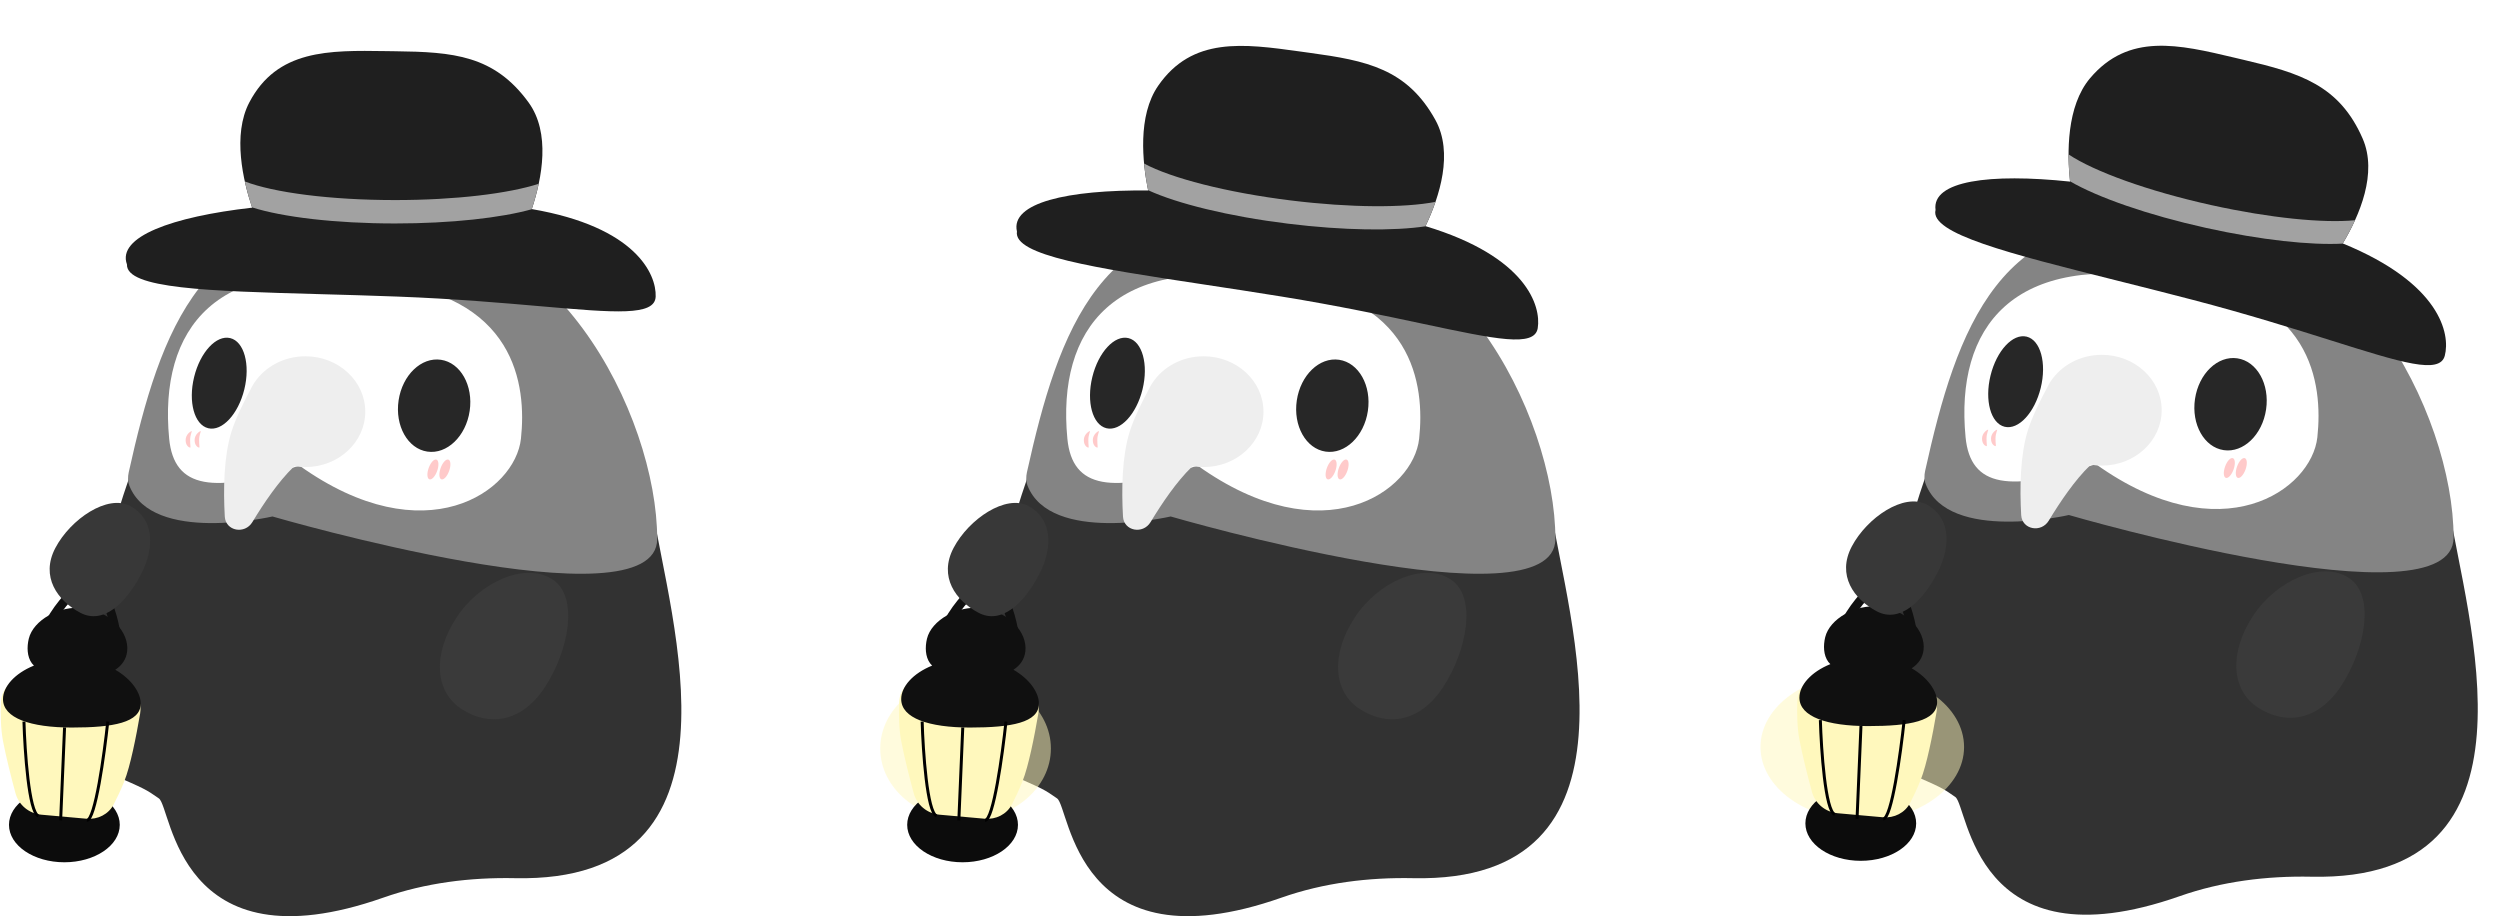 <svg width="835" height="306" viewBox="0 0 835 306" fill="none" xmlns="http://www.w3.org/2000/svg">
<path d="M36.792 258.433C14.316 255.139 33.842 184.437 46 151.5C102.19 144.295 213.388 139.5 218 170C223.454 206.065 252.528 295.004 172.009 293.311C157.139 292.999 142.079 294.871 128.047 299.802C59.167 324.006 57.448 269.723 53.058 266.667C48.622 263.579 48.622 263.579 36.792 258.433Z" fill="#323232"/>
<path d="M219.5 180C219.5 210.017 91 172.5 91 172.5C91 172.5 50.912 181.823 43.199 162.212C42.641 160.794 42.669 159.224 42.999 157.736C53.452 110.612 67.929 67.634 126 76C184.5 68.5 219.5 139 219.5 180Z" fill="#848484"/>
<path d="M182.037 229.445C174.128 241.574 163.091 242.634 154.13 236.791C145.169 230.948 144.518 218.463 152.427 206.333C160.336 194.204 175.539 187.657 184.5 193.5C193.461 199.343 189.946 217.315 182.037 229.445Z" fill="#3A3A3A"/>
<path d="M15.5 210C21.333 198.667 34.2 183.4 39 213" stroke="#101010" stroke-width="3"/>
<ellipse cx="21.5" cy="275.5" rx="18.5" ry="12.5" fill="#0C0C0C"/>
<path d="M0.305 234.64C0.482 229.455 4.979 225.668 10.162 225.886L37.514 227.037C43.406 227.286 47.795 232.548 46.799 238.36C45.478 246.066 43.533 255.91 41.5 261C40.355 263.865 39.095 266.504 37.992 268.645C36.266 271.992 32.637 273.789 28.887 273.454L13.815 272.108C9.706 271.742 6.243 268.893 5.17 264.91C3.807 259.854 2.014 252.857 1 247.5C0.248 243.528 0.165 238.736 0.305 234.64Z" fill="#FFF8BD"/>
<path fill-rule="evenodd" clip-rule="evenodd" d="M38.504 223.697C40.747 222.24 42.177 220.164 42.473 217.549C43.189 211.237 37.033 204.171 27.613 203.102C19.875 202.224 11.097 207.12 9.609 213.334C8.957 216.055 8.998 219.316 10.663 221.567C10.858 221.831 11.082 222.077 11.333 222.308C4.86 224.931 1 229.382 1 233.498C1 239.851 10.193 243 24 243C37.807 243 47 241.351 47 234.999C47 231.288 43.864 226.794 38.504 223.697Z" fill="#101010"/>
<path d="M21.562 242.97L20.25 274M8 241C8.292 251.015 9.662 271.34 12.812 272.522M36 241C34.833 252 31.8 274 29 274" stroke="black"/>
<path d="M47 192C41.912 201.642 34.42 208.669 26.825 204.661C19.229 200.652 13.412 192.642 18.5 183C23.588 173.358 35.904 164.991 43.5 169C51.096 173.008 52.088 182.358 47 192Z" fill="#383838"/>
<path d="M174 146.5C172.105 164.141 142 185.5 100 155.5C71.5 165 58.123 163.422 56.5 146.5C53 110 72 84 125.5 94C172.5 98 175.895 128.859 174 146.5Z" fill="white"/>
<ellipse cx="73.222" cy="127.977" rx="8.634" ry="15.493" transform="rotate(13.73 73.222 127.977)" fill="#272727"/>
<ellipse cx="145" cy="135.5" rx="12" ry="15.5" transform="rotate(8.416 145 135.5)" fill="#272727"/>
<path fill-rule="evenodd" clip-rule="evenodd" d="M102 156C113.046 156 122 147.717 122 137.5C122 127.283 113.046 119 102 119C94.793 119 88.477 122.526 84.957 127.815C84.914 127.877 84.872 127.94 84.831 128.005C84.376 128.709 83.969 129.443 83.616 130.203C81.345 134.408 78.718 139.732 77.327 144.153C74.717 152.448 74.574 163.542 75.078 172.527C75.352 177.403 81.77 178.563 84.292 174.38C88.131 168.012 93.025 160.821 98 156C98.106 155.897 98.215 155.793 98.325 155.688C99.516 155.893 100.745 156 102 156Z" fill="#EEEEEE"/>
<path fill-rule="evenodd" clip-rule="evenodd" d="M128.916 17.072C109.743 16.784 92.555 16.526 83.271 34.211C77.591 45.032 81.197 60.376 84.213 69.359C57.379 72.404 39.016 79.105 42.402 88.314C42.111 96.449 69.595 97.212 106.533 98.236C114.885 98.468 123.721 98.713 132.828 99.06C151.806 99.783 167.852 101.181 180.762 102.306C205.533 104.465 218.758 105.617 218.993 99.06C219.26 91.578 212.37 75.802 177.617 69.832C181.078 59.438 183.935 44.39 176.538 34.211C165.073 18.436 151.366 17.354 132.035 17.116C130.99 17.103 129.95 17.087 128.916 17.072Z" fill="#1F1F1F"/>
<path fill-rule="evenodd" clip-rule="evenodd" d="M179.934 61.379C169.856 64.651 152.133 66.822 131.952 66.822C110.208 66.822 91.317 64.301 81.767 60.599C82.476 63.814 83.349 66.777 84.18 69.262C94.294 72.496 111.911 74.637 131.952 74.637C150.744 74.637 167.404 72.755 177.746 69.854C177.703 69.847 177.66 69.839 177.617 69.832C178.476 67.252 179.297 64.386 179.934 61.379Z" fill="#A2A2A2"/>
<path d="M63.5 147C63.5 148.933 63.776 149.5 63.5 149.5C63.224 149.5 62 148.933 62 147C62 145.067 63.724 144 64 144C64.276 144 63.5 145.067 63.5 147Z" fill="#FFCACA"/>
<path d="M66.5 147C66.5 148.933 66.776 149.5 66.5 149.5C66.224 149.5 65 148.933 65 147C65 145.067 66.724 144 67 144C67.276 144 66.5 145.067 66.5 147Z" fill="#FFCACA"/>
<ellipse cx="144.595" cy="156.801" rx="1.5" ry="3.5" transform="rotate(19.762 144.595 156.801)" fill="#FFCACA"/>
<ellipse cx="148.595" cy="156.801" rx="1.5" ry="3.5" transform="rotate(19.762 148.595 156.801)" fill="#FFCACA"/>
<path d="M336.792 258.433C314.316 255.139 333.842 184.437 346 151.5C402.19 144.295 513.388 139.5 518 170C523.454 206.065 552.528 295.004 472.009 293.311C457.139 292.999 442.079 294.871 428.047 299.802C359.167 324.006 357.448 269.723 353.058 266.667C348.622 263.579 348.622 263.579 336.792 258.433Z" fill="#323232"/>
<path d="M519.5 180C519.5 210.017 391 172.5 391 172.5C391 172.5 350.912 181.823 343.199 162.212C342.641 160.794 342.669 159.224 342.999 157.736C353.452 110.612 367.929 67.634 426 76C484.5 68.5 519.5 139 519.5 180Z" fill="#848484"/>
<path d="M482.037 229.445C474.128 241.574 463.091 242.634 454.13 236.791C445.169 230.948 444.518 218.463 452.427 206.333C460.336 194.204 475.539 187.657 484.5 193.5C493.461 199.343 489.946 217.315 482.037 229.445Z" fill="#3A3A3A"/>
<path d="M315.5 210C321.333 198.667 334.2 183.4 339 213" stroke="#101010" stroke-width="3"/>
<g filter="url(#filter0_f_13_154)">
<ellipse cx="322.5" cy="250" rx="28.5" ry="24" fill="#FFF8BD" fill-opacity="0.5"/>
</g>
<ellipse cx="321.5" cy="275.5" rx="18.5" ry="12.5" fill="#0C0C0C"/>
<path d="M300.305 234.64C300.482 229.455 304.979 225.668 310.162 225.886L337.514 227.037C343.406 227.286 347.795 232.548 346.799 238.36C345.478 246.066 343.533 255.91 341.5 261C340.355 263.866 339.095 266.504 337.992 268.645C336.266 271.992 332.637 273.789 328.887 273.454L313.815 272.108C309.706 271.742 306.243 268.893 305.17 264.91C303.807 259.854 302.014 252.857 301 247.5C300.248 243.528 300.165 238.736 300.305 234.64Z" fill="#FFF8BD"/>
<path fill-rule="evenodd" clip-rule="evenodd" d="M338.504 223.698C340.747 222.24 342.177 220.164 342.473 217.549C343.189 211.237 337.033 204.171 327.613 203.102C319.875 202.224 311.097 207.12 309.609 213.334C308.957 216.055 308.998 219.317 310.663 221.567C310.858 221.831 311.082 222.077 311.333 222.308C304.86 224.931 301 229.382 301 233.498C301 239.851 310.193 243 324 243C337.807 243 347 241.351 347 234.999C347 231.288 343.864 226.794 338.504 223.698Z" fill="#101010"/>
<path d="M321.562 242.97L320.25 274M308 241C308.292 251.015 309.663 271.34 312.812 272.522M336 241C334.833 252 331.8 274 329 274" stroke="black"/>
<path d="M347 192C341.912 201.642 334.42 208.669 326.825 204.661C319.229 200.652 313.412 192.642 318.5 183C323.588 173.358 335.904 164.992 343.5 169C351.096 173.009 352.088 182.358 347 192Z" fill="#383838"/>
<path d="M474 146.5C472.105 164.141 442 185.5 400 155.5C371.5 165 358.123 163.422 356.5 146.5C353 110 372 84 425.5 94C472.5 98 475.895 128.859 474 146.5Z" fill="white"/>
<ellipse cx="373.222" cy="127.977" rx="8.634" ry="15.493" transform="rotate(13.73 373.222 127.977)" fill="#272727"/>
<ellipse cx="445" cy="135.5" rx="12" ry="15.5" transform="rotate(8.416 445 135.5)" fill="#272727"/>
<path fill-rule="evenodd" clip-rule="evenodd" d="M402 156C413.046 156 422 147.717 422 137.5C422 127.283 413.046 119 402 119C394.793 119 388.477 122.526 384.957 127.815C384.914 127.877 384.872 127.94 384.831 128.005C384.376 128.709 383.969 129.443 383.616 130.203C381.345 134.408 378.718 139.732 377.327 144.153C374.717 152.448 374.574 163.542 375.078 172.527C375.352 177.403 381.77 178.563 384.292 174.38C388.131 168.012 393.025 160.821 398 156C398.107 155.897 398.215 155.793 398.325 155.688C399.516 155.893 400.745 156 402 156Z" fill="#EEEEEE"/>
<path fill-rule="evenodd" clip-rule="evenodd" d="M434.247 17.204C415.254 14.57 398.227 12.209 386.847 28.624C379.884 38.668 381.584 54.337 383.476 63.623C356.472 63.358 337.426 67.759 339.658 77.314C338.373 85.352 365.557 89.475 402.091 95.016C410.352 96.269 419.091 97.595 428.087 99.055C446.834 102.096 462.588 105.45 475.263 108.148C499.583 113.324 512.567 116.088 513.603 109.609C514.785 102.216 509.88 85.715 476.119 75.533C480.827 65.641 485.506 51.056 479.411 40.048C469.965 22.987 456.493 20.235 437.337 17.63C436.302 17.489 435.272 17.347 434.247 17.204Z" fill="#1F1F1F"/>
<path fill-rule="evenodd" clip-rule="evenodd" d="M479.455 67.427C469.051 69.44 451.196 69.424 431.167 66.952C409.586 64.289 391.146 59.473 382.122 54.629C382.432 57.907 382.935 60.954 383.456 63.522C393.097 67.971 410.32 72.254 430.21 74.709C448.86 77.01 465.625 77.183 476.244 75.57C476.203 75.558 476.161 75.545 476.119 75.533C477.287 73.078 478.454 70.334 479.455 67.427Z" fill="#A2A2A2"/>
<path d="M363.5 147C363.5 148.933 363.776 149.5 363.5 149.5C363.224 149.5 362 148.933 362 147C362 145.067 363.724 144 364 144C364.276 144 363.5 145.067 363.5 147Z" fill="#FFCACA"/>
<path d="M366.5 147C366.5 148.933 366.776 149.5 366.5 149.5C366.224 149.5 365 148.933 365 147C365 145.067 366.724 144 367 144C367.276 144 366.5 145.067 366.5 147Z" fill="#FFCACA"/>
<ellipse cx="444.595" cy="156.801" rx="1.5" ry="3.5" transform="rotate(19.762 444.595 156.801)" fill="#FFCACA"/>
<ellipse cx="448.595" cy="156.801" rx="1.5" ry="3.5" transform="rotate(19.762 448.595 156.801)" fill="#FFCACA"/>
<path d="M636.792 257.945C614.316 254.652 633.842 183.949 646 151.013C702.19 143.808 813.388 139.013 818 169.513C823.454 205.578 852.528 294.517 772.009 292.824C757.139 292.511 742.079 294.384 728.047 299.315C659.167 323.519 657.448 269.235 653.058 266.18C648.622 263.092 648.622 263.092 636.792 257.945Z" fill="#323232"/>
<path d="M819.5 179.513C819.5 209.529 691 172.013 691 172.013C691 172.013 650.912 181.336 643.199 161.724C642.641 160.306 642.669 158.736 642.999 157.249C653.452 110.125 667.929 67.147 726 75.513C784.5 68.013 819.5 138.513 819.5 179.513Z" fill="#848484"/>
<path d="M782.037 228.957C774.128 241.087 763.091 242.147 754.13 236.304C745.169 230.461 744.518 217.976 752.427 205.846C760.336 193.716 775.539 187.17 784.5 193.013C793.461 198.856 789.946 216.828 782.037 228.957Z" fill="#3A3A3A"/>
<path d="M615.5 209.513C621.333 198.179 634.2 182.913 639 212.513" stroke="#101010" stroke-width="3"/>
<g filter="url(#filter1_f_13_154)">
<ellipse cx="622" cy="249.5" rx="34" ry="24.5" fill="#FFF8BD" fill-opacity="0.5"/>
</g>
<ellipse cx="621.5" cy="275.013" rx="18.5" ry="12.5" fill="#0C0C0C"/>
<path d="M600.305 234.152C600.482 228.967 604.979 225.18 610.162 225.398L637.514 226.55C643.406 226.798 647.795 232.061 646.799 237.873C645.478 245.579 643.533 255.423 641.5 260.513C640.355 263.378 639.095 266.017 637.992 268.158C636.266 271.505 632.637 273.302 628.887 272.967L613.815 271.621C609.706 271.254 606.243 268.405 605.17 264.423C603.807 259.367 602.014 252.369 601 247.013C600.248 243.041 600.165 238.249 600.305 234.152Z" fill="#FFF8BD"/>
<path fill-rule="evenodd" clip-rule="evenodd" d="M638.504 223.21C640.747 221.752 642.177 219.677 642.473 217.062C643.189 210.75 637.033 203.684 627.613 202.615C619.875 201.737 611.097 206.633 609.609 212.846C608.957 215.568 608.998 218.829 610.663 221.079C610.858 221.344 611.082 221.59 611.333 221.82C604.86 224.444 601 228.895 601 233.011C601 239.363 610.193 242.513 624 242.513C637.807 242.513 647 240.864 647 234.511C647 230.801 643.864 226.307 638.504 223.21Z" fill="#101010"/>
<path d="M621.562 242.483L620.25 273.513M608 240.513C608.292 250.528 609.663 270.853 612.812 272.035M636 240.513C634.833 251.513 631.8 273.513 629 273.513" stroke="black"/>
<path d="M647 191.513C641.912 201.155 634.42 208.182 626.825 204.173C619.229 200.165 613.412 192.155 618.5 182.513C623.588 172.871 635.904 164.504 643.5 168.513C651.096 172.521 652.088 181.871 647 191.513Z" fill="#383838"/>
<path d="M774 146.013C772.105 163.654 742 185.013 700 155.013C671.5 164.513 658.123 162.935 656.5 146.013C653 109.513 672 83.513 725.5 93.513C772.5 97.513 775.895 128.371 774 146.013Z" fill="white"/>
<ellipse cx="673.222" cy="127.49" rx="8.634" ry="15.493" transform="rotate(13.73 673.222 127.49)" fill="#272727"/>
<ellipse cx="745" cy="135.013" rx="12" ry="15.5" transform="rotate(8.416 745 135.013)" fill="#272727"/>
<path fill-rule="evenodd" clip-rule="evenodd" d="M702 155.513C713.046 155.513 722 147.23 722 137.013C722 126.795 713.046 118.513 702 118.513C694.793 118.513 688.477 122.039 684.957 127.327C684.914 127.39 684.872 127.453 684.831 127.518C684.376 128.222 683.969 128.955 683.616 129.716C681.345 133.921 678.718 139.244 677.327 143.666C674.717 151.961 674.574 163.055 675.078 172.039C675.352 176.916 681.77 178.076 684.292 173.893C688.131 167.525 693.025 160.334 698 155.513C698.107 155.409 698.215 155.306 698.325 155.201C699.516 155.406 700.745 155.513 702 155.513Z" fill="#EEEEEE"/>
<path fill-rule="evenodd" clip-rule="evenodd" d="M746.343 19.269C727.687 14.843 710.96 10.874 698.072 26.134C690.187 35.471 690.391 51.231 691.392 60.655C664.535 57.825 645.157 60.397 646.472 70.121C644.429 78 671.098 84.687 706.941 93.674C715.045 95.706 723.619 97.856 732.435 100.164C750.808 104.973 766.172 109.807 778.534 113.697C802.252 121.161 814.915 125.145 816.562 118.794C818.441 111.547 815.125 94.655 782.485 81.311C788.111 71.912 794.154 57.837 789.133 46.3C781.35 28.418 768.201 24.399 749.379 19.986C748.362 19.748 747.35 19.508 746.343 19.269Z" fill="#1F1F1F"/>
<path fill-rule="evenodd" clip-rule="evenodd" d="M786.575 73.559C776.027 74.575 758.254 72.863 738.551 68.499C717.321 63.798 699.421 57.252 690.899 51.572C690.896 54.864 691.107 57.946 691.381 60.552C700.556 65.897 717.294 71.796 736.861 76.13C755.208 80.192 771.881 81.957 782.606 81.361C782.566 81.344 782.525 81.328 782.485 81.311C783.881 78.978 785.303 76.358 786.575 73.559Z" fill="#A2A2A2"/>
<path d="M663.5 146.513C663.5 148.446 663.776 149.013 663.5 149.013C663.224 149.013 662 148.446 662 146.513C662 144.58 663.724 143.513 664 143.513C664.276 143.513 663.5 144.58 663.5 146.513Z" fill="#FFCACA"/>
<path d="M666.5 146.513C666.5 148.446 666.776 149.013 666.5 149.013C666.224 149.013 665 148.446 665 146.513C665 144.58 666.724 143.513 667 143.513C667.276 143.513 666.5 144.58 666.5 146.513Z" fill="#FFCACA"/>
<ellipse cx="744.595" cy="156.314" rx="1.5" ry="3.5" transform="rotate(19.762 744.595 156.314)" fill="#FFCACA"/>
<ellipse cx="748.595" cy="156.314" rx="1.5" ry="3.5" transform="rotate(19.762 748.595 156.314)" fill="#FFCACA"/>
<defs>
<filter id="filter0_f_13_154" x="290" y="222" width="65" height="56" filterUnits="userSpaceOnUse" color-interpolation-filters="sRGB">
<feFlood flood-opacity="0" result="BackgroundImageFix"/>
<feBlend mode="normal" in="SourceGraphic" in2="BackgroundImageFix" result="shape"/>
<feGaussianBlur stdDeviation="2" result="effect1_foregroundBlur_13_154"/>
</filter>
<filter id="filter1_f_13_154" x="584" y="221" width="76" height="57" filterUnits="userSpaceOnUse" color-interpolation-filters="sRGB">
<feFlood flood-opacity="0" result="BackgroundImageFix"/>
<feBlend mode="normal" in="SourceGraphic" in2="BackgroundImageFix" result="shape"/>
<feGaussianBlur stdDeviation="2" result="effect1_foregroundBlur_13_154"/>
</filter>
</defs>
</svg>

